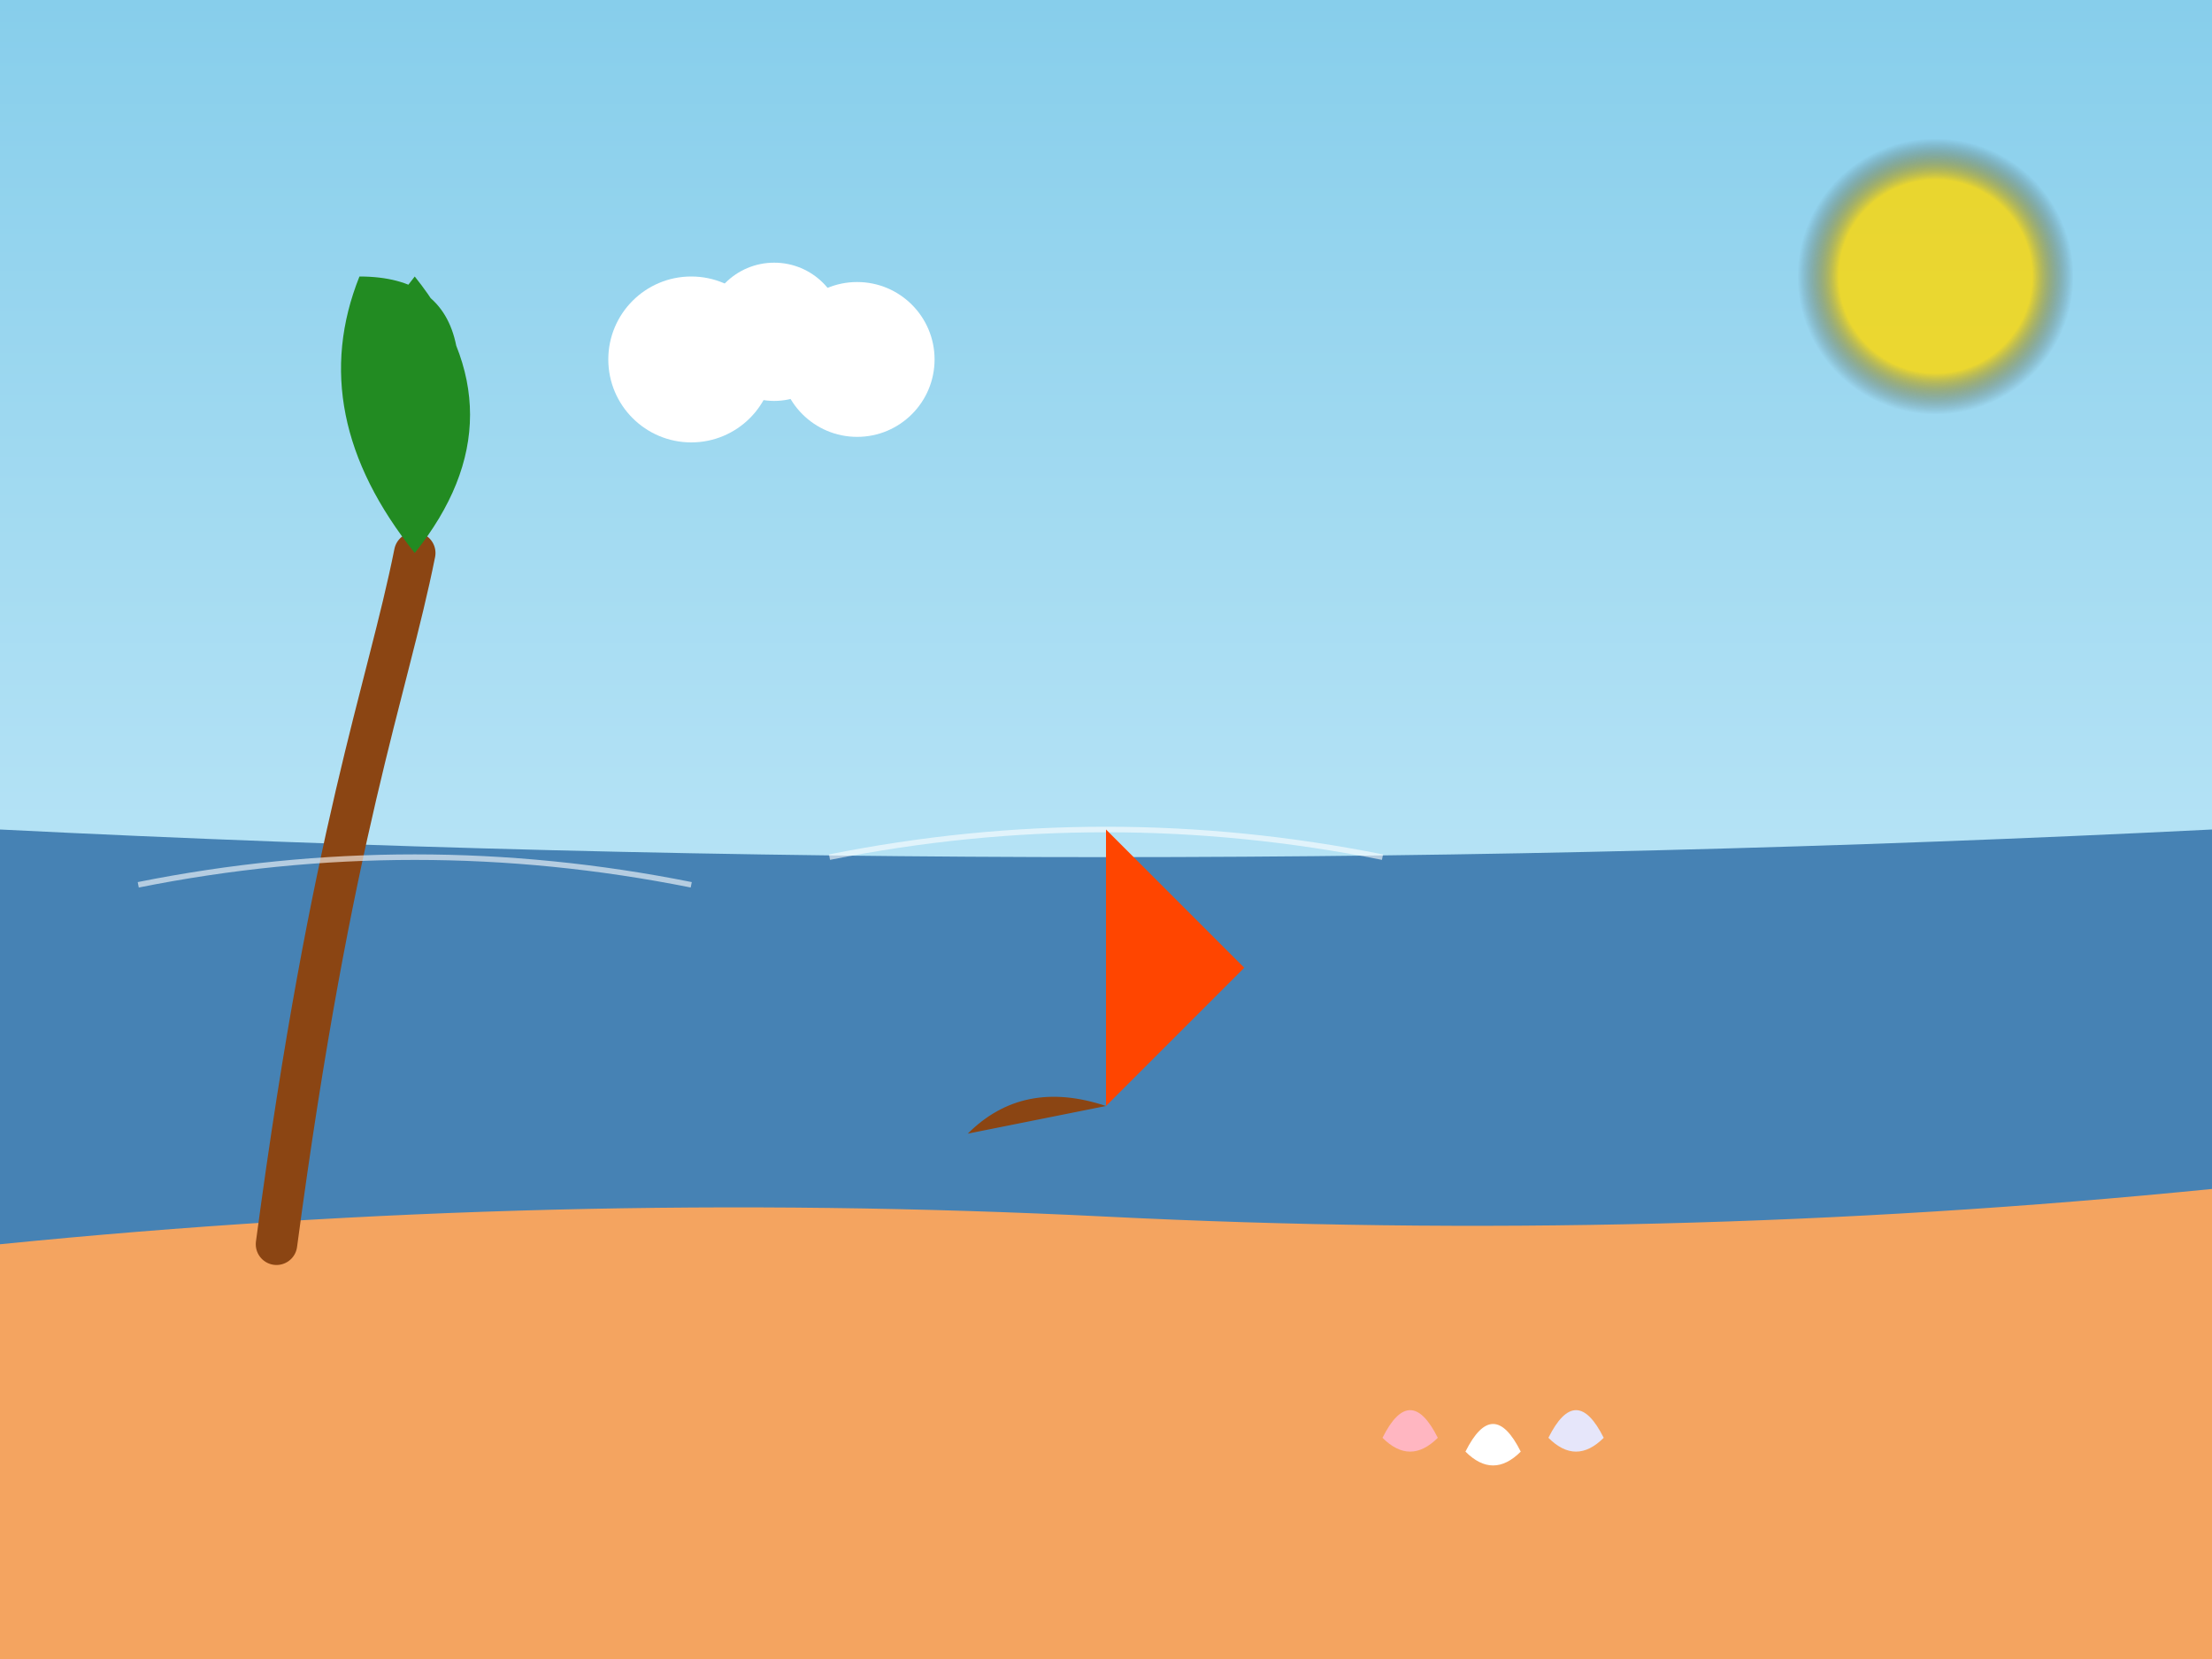 <svg width="800" height="600" viewBox="0 0 800 600" xmlns="http://www.w3.org/2000/svg">
    <defs>
        <linearGradient id="skyGradient" x1="0%" y1="0%" x2="0%" y2="100%">
            <stop offset="0%" stop-color="#87CEEB" />
            <stop offset="100%" stop-color="#E0F6FF" />
        </linearGradient>

        <radialGradient id="sunGlow">
            <stop offset="70%" stop-color="#FFD700" />
            <stop offset="100%" stop-color="transparent" />
        </radialGradient>

        <filter id="waveFilter">
            <feTurbulence type="fractalNoise" baseFrequency="0.02 0.05" numOctaves="3" />
            <feDisplacementMap in="SourceGraphic" scale="3" />
        </filter>
    </defs>

    <!-- Sky -->
    <rect width="800" height="600" fill="url(#skyGradient)" />

    <!-- Sun -->
    <circle cx="700" cy="100" r="50" fill="url(#sunGlow)" opacity="0.8">
        <animate attributeName="r" values="50;55;50" dur="8s" repeatCount="indefinite" />
    </circle>

    <!-- Ocean -->
    <path d="M0 300 Q400 320 800 300 L800 600 L0 600 Z" fill="#4682B4" filter="url(#waveFilter)" />

    <!-- Sand -->
    <path d="M0 450 Q200 430 400 440 Q600 450 800 430 L800 600 L0 600 Z" fill="#F4A460">
        <animate attributeName="d" values="
      M0 450 Q200 430 400 440 Q600 450 800 430 L800 600 L0 600 Z;
      M0 450 Q200 440 400 435 Q600 440 800 440 L800 600 L0 600 Z;
      M0 450 Q200 430 400 440 Q600 450 800 430 L800 600 L0 600 Z" dur="6s" repeatCount="indefinite" />
    </path>

    <!-- Palm Tree -->
    <path d="M100 450 C120 300 140 250 150 200" stroke="#8B4513" stroke-width="15" stroke-linecap="round" />
    <path d="M150 200 q-40 -50 -20 -100 q60 0 20 100 q-40 -50 0 -100 q40 50 0 100" fill="#228B22" />

    <!-- Clouds -->
    <g transform="translate(200 100)">
        <circle cx="50" cy="30" r="30" fill="white" />
        <circle cx="80" cy="20" r="25" fill="white" />
        <circle cx="110" cy="30" r="28" fill="white" />
        <animateTransform attributeName="transform" type="translate" values="200 100; 220 100; 200 100" dur="12s"
            repeatCount="indefinite" />
    </g>

    <!-- Waves -->
    <g stroke="white" opacity="0.6">
        <path d="M50 320 Q150 300 250 320" stroke-width="2" fill="none">
            <animate attributeName="d" values="
        M50 320 Q150 300 250 320;
        M50 325 Q150 305 250 325;
        M50 320 Q150 300 250 320" dur="3s" repeatCount="indefinite" />
        </path>
        <path d="M300 310 Q400 290 500 310" stroke-width="2" fill="none">
            <animate attributeName="d" values="
        M300 310 Q400 290 500 310;
        M300 315 Q400 295 500 315;
        M300 310 Q400 290 500 310" dur="4s" repeatCount="indefinite" />
        </path>
    </g>

    <!-- Seashells -->
    <g transform="translate(500 520)">
        <path d="M0 0 Q10 -20 20 0 Q10 10 0 0" fill="#FFB6C1" />
        <path d="M30 5 Q40 -15 50 5 Q40 15 30 5" fill="white" />
        <path d="M60 0 Q70 -20 80 0 Q70 10 60 0" fill="#E6E6FA" />
    </g>

    <!-- Sailboat -->
    <g transform="translate(400 350)">
        <path d="M0 50 L50 0 L0 -50 Z" fill="#FF4500" />
        <path d="M0 50 Q-30 40 -50 60 L0 50" fill="#8B4513" />
        <animateMotion path="M0 0 Q100 -50 200 0 Q300 50 400 0" dur="20s" repeatCount="indefinite" />
    </g>
</svg>